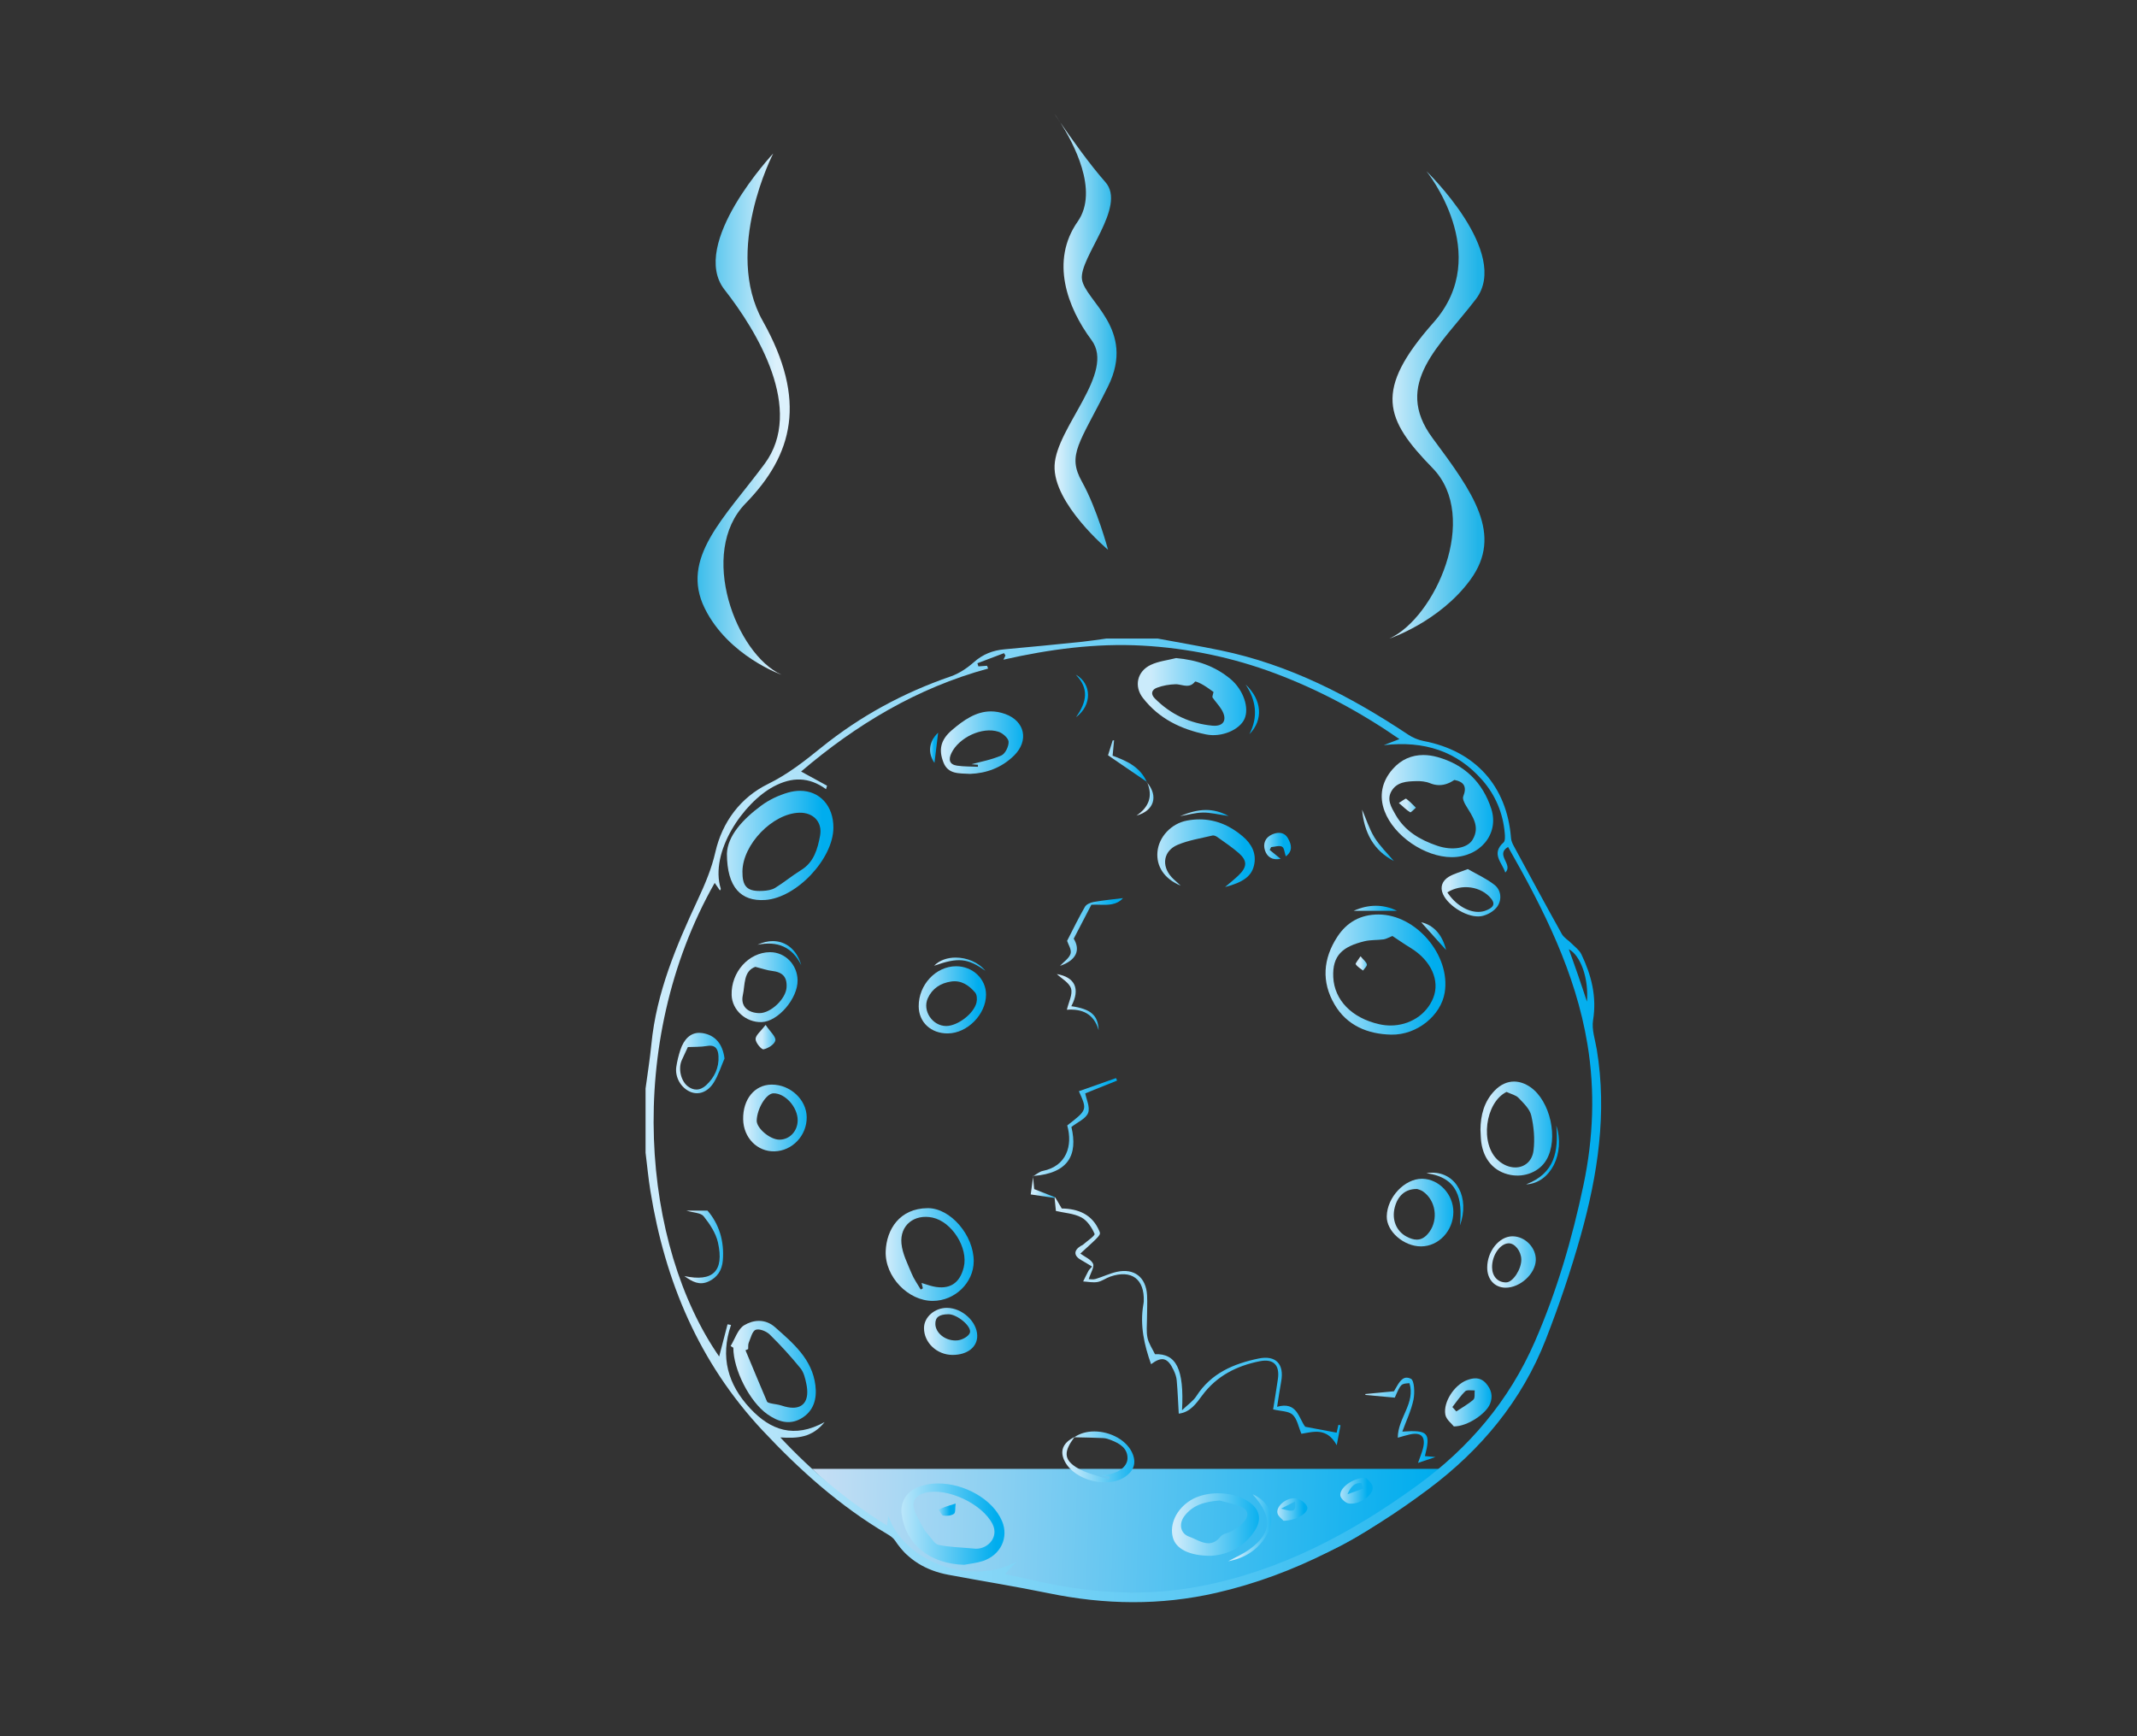 <?xml version="1.0" encoding="utf-8"?>
<!-- Generator: Adobe Illustrator 16.0.3, SVG Export Plug-In . SVG Version: 6.00 Build 0)  -->
<!DOCTYPE svg PUBLIC "-//W3C//DTD SVG 1.1//EN" "http://www.w3.org/Graphics/SVG/1.1/DTD/svg11.dtd">
<svg version="1.1" id="Layer_3" xmlns="http://www.w3.org/2000/svg" xmlns:xlink="http://www.w3.org/1999/xlink" x="0px" y="0px"
	 width="176px" height="143px" viewBox="0 0 176 143" enable-background="new 0 0 176 143" xml:space="preserve">
<rect x="0" y="0" width="176" height="143" fill="#333333" stroke="none"/>
<g>
	<defs>
		<path id="SVGID_1_" d="M3464.834-358.623l-4.9-2.262l-18.695,12.967l13.947,11.609l21.332-15.604l-5.654-3.167
			c0,0,5.203-6.257,5.957-7.236c0.752-0.979,0.752-1.583,0-1.658c-0.006,0-0.012-0.001-0.018-0.001
			C3475.91-363.975,3464.834-358.623,3464.834-358.623"/>
	</defs>
	<clipPath id="SVGID_2_">
		<use xlink:href="#SVGID_1_"  overflow="visible"/>
	</clipPath>
	
		<linearGradient id="SVGID_3_" gradientUnits="userSpaceOnUse" x1="-2421.331" y1="1081.716" x2="-2420.331" y2="1081.716" gradientTransform="matrix(135.088 4.221 4.221 -135.088 325862.5 155994.734)">
		<stop  offset="0" style="stop-color:#CBE0F4"/>
		<stop  offset="1" style="stop-color:#00ADEE"/>
	</linearGradient>
	<polygon clip-path="url(#SVGID_2_)" fill="url(#SVGID_3_)" points="3441.273,-365.11 3478.436,-363.949 3477.535,-335.175 
		3440.375,-336.336 	"/>
</g>
<g>
	<defs>
		<polygon id="SVGID_4_" points="3336.811,-318.466 3339.893,-303.323 3368.168,-304.53 3361.869,-319.778 		"/>
	</defs>
	<clipPath id="SVGID_5_">
		<use xlink:href="#SVGID_4_"  overflow="visible"/>
	</clipPath>
	
		<linearGradient id="SVGID_6_" gradientUnits="userSpaceOnUse" x1="-2421.331" y1="1081.718" x2="-2420.331" y2="1081.718" gradientTransform="matrix(135.088 4.221 4.221 -135.088 325861.125 156036.859)">
		<stop  offset="0" style="stop-color:#CBE0F4"/>
		<stop  offset="1" style="stop-color:#00ADEE"/>
	</linearGradient>
	<polygon clip-path="url(#SVGID_5_)" fill="url(#SVGID_6_)" points="3336.842,-320.758 3368.682,-319.763 3368.137,-302.344 
		3336.297,-303.339 	"/>
</g>
<g>
	<defs>
		<polygon id="SVGID_7_" points="3365.354,-320.61 3370.313,-304.53 3392.793,-312.683 3396.174,-313.91 3387.465,-328.383 		"/>
	</defs>
	<clipPath id="SVGID_8_">
		<use xlink:href="#SVGID_7_"  overflow="visible"/>
	</clipPath>
	
		<linearGradient id="SVGID_9_" gradientUnits="userSpaceOnUse" x1="-2421.332" y1="1081.719" x2="-2420.33" y2="1081.719" gradientTransform="matrix(135.088 4.221 4.221 -135.088 325861.312 156031.109)">
		<stop  offset="0" style="stop-color:#CBE0F4"/>
		<stop  offset="1" style="stop-color:#00ADEE"/>
	</linearGradient>
	<polygon clip-path="url(#SVGID_8_)" fill="url(#SVGID_9_)" points="3365.383,-329.345 3396.918,-328.359 3396.145,-303.567 
		3364.609,-304.553 	"/>
</g>
<g>
	<defs>
		<path id="SVGID_10_" d="M3406.092-341.783c-4.422,1.206-2.814,4.557,1.34,3.083c3.451-1.226,3.295-3.376,0.607-3.376
			C3407.49-342.076,3406.84-341.987,3406.092-341.783"/>
	</defs>
	<clipPath id="SVGID_11_">
		<use xlink:href="#SVGID_10_"  overflow="visible"/>
	</clipPath>
	
		<linearGradient id="SVGID_12_" gradientUnits="userSpaceOnUse" x1="-2421.331" y1="1081.714" x2="-2420.331" y2="1081.714" gradientTransform="matrix(135.088 4.221 4.221 -135.088 325862.125 156006.484)">
		<stop  offset="0" style="stop-color:#CBE0F4"/>
		<stop  offset="1" style="stop-color:#00ADEE"/>
	</linearGradient>
	<polygon clip-path="url(#SVGID_11_)" fill="url(#SVGID_12_)" points="3401.68,-342.363 3411.033,-342.071 3410.873,-336.939 
		3401.52,-337.231 	"/>
</g>
<g>
	<defs>
		<path id="SVGID_13_" d="M3416.945-327.042c-5.936,2.962-12.863,3.618-17.018,2.345c-4.154-1.272-7.504-3.953-5.494-7.706
			l-4.959,2.279l9.916,15.544l32.43-10.72l-8.979-9.514C3422.842-334.813,3422.9-330.013,3416.945-327.042"/>
	</defs>
	<clipPath id="SVGID_14_">
		<use xlink:href="#SVGID_13_"  overflow="visible"/>
	</clipPath>
	
		<linearGradient id="SVGID_15_" gradientUnits="userSpaceOnUse" x1="-2421.333" y1="1081.719" x2="-2420.331" y2="1081.719" gradientTransform="matrix(135.088 4.221 4.221 -135.088 325861.625 156021.859)">
		<stop  offset="0" style="stop-color:#CBE0F4"/>
		<stop  offset="1" style="stop-color:#00ADEE"/>
	</linearGradient>
	<polygon clip-path="url(#SVGID_14_)" fill="url(#SVGID_15_)" points="3389.516,-336.136 3432.453,-334.794 3431.779,-313.258 
		3388.844,-314.6 	"/>
</g>
<g>
	<defs>
		<path id="SVGID_16_" d="M3390.203-327.473c0,0,6.859,12.891,7.086,12.893s-4.496,1.897-4.496,1.897l11.525,18.279l-4.928-20.177
			l-9.916-15.544L3390.203-327.473z"/>
	</defs>
	<clipPath id="SVGID_17_">
		<use xlink:href="#SVGID_16_"  overflow="visible"/>
	</clipPath>
	
		<linearGradient id="SVGID_18_" gradientUnits="userSpaceOnUse" x1="-2421.334" y1="1081.718" x2="-2420.329" y2="1081.718" gradientTransform="matrix(135.088 4.221 4.221 -135.088 325861.25 156034.734)">
		<stop  offset="0" style="stop-color:#CBE0F4"/>
		<stop  offset="1" style="stop-color:#00ADEE"/>
	</linearGradient>
	<polygon clip-path="url(#SVGID_17_)" fill="url(#SVGID_18_)" points="3389.488,-330.587 3405.434,-330.089 3404.305,-293.939 
		3388.359,-294.438 	"/>
</g>
<g>
	<defs>
		<path id="SVGID_19_" d="M3436.898-304.528c0.004,0.002,0.01,0,0.014-0.002c0.01-0.003,0.012-0.005,0.012-0.005
			C3436.922-304.535,3436.912-304.532,3436.898-304.528 M3399.391-314.58v0.67c-0.133,0.402,5.227,20.638,5.227,20.638
			s31.289-10.939,32.281-11.256c-0.064-0.002-0.164-0.188-0.287-0.513l1.688,0.511l4.07,1.783l0.451-3.015l-7.434-3.66
			c-1.52-6.141-3.566-15.878-3.566-15.878L3399.391-314.58z"/>
	</defs>
	<clipPath id="SVGID_20_">
		<use xlink:href="#SVGID_19_"  overflow="visible"/>
	</clipPath>
	
		<linearGradient id="SVGID_21_" gradientUnits="userSpaceOnUse" x1="-2421.331" y1="1081.718" x2="-2420.331" y2="1081.718" gradientTransform="matrix(135.088 4.221 4.221 -135.088 325861.125 156037.109)">
		<stop  offset="0" style="stop-color:#CBE0F4"/>
		<stop  offset="1" style="stop-color:#00ADEE"/>
	</linearGradient>
	<polygon clip-path="url(#SVGID_20_)" fill="url(#SVGID_21_)" points="3399.301,-326.66 3443.82,-325.269 3442.777,-291.913 
		3398.258,-293.304 	"/>
</g>
<g>
	<defs>
		<polygon id="SVGID_22_" points="3420.357,-340.204 3432.41,-327.473 3432.688,-327.567 3453.979,-334.813 3439.73,-346.694 		"/>
	</defs>
	<clipPath id="SVGID_23_">
		<use xlink:href="#SVGID_22_"  overflow="visible"/>
	</clipPath>
	
		<linearGradient id="SVGID_24_" gradientUnits="userSpaceOnUse" x1="-2421.331" y1="1081.718" x2="-2420.331" y2="1081.718" gradientTransform="matrix(135.088 4.221 4.221 -135.088 325862.062 156008.734)">
		<stop  offset="0" style="stop-color:#CBE0F4"/>
		<stop  offset="1" style="stop-color:#00ADEE"/>
	</linearGradient>
	<polygon clip-path="url(#SVGID_23_)" fill="url(#SVGID_24_)" points="3420.391,-347.744 3454.578,-346.676 3453.945,-326.423 
		3419.756,-327.491 	"/>
</g>
<g>
	<defs>
		<path id="SVGID_25_" d="M3415.23-338.91c1.879,1.407,4.096,2.629,1.584,2.548c-2.514-0.08-3.545,1.729-2.375,3.236
			c1.168,1.508,0.162,3.387-1.143,4.106c-1.309,0.718,3.213,0.281,6.029-2.68c3.443-3.617,1.031-6.583,1.031-6.583
			s-3.387-1.744-5.705-2.387c-0.605-0.168-1.006-0.243-1.24-0.243C3412.557-340.912,3413.871-339.929,3415.23-338.91"/>
	</defs>
	<clipPath id="SVGID_26_">
		<use xlink:href="#SVGID_25_"  overflow="visible"/>
	</clipPath>
	
		<linearGradient id="SVGID_27_" gradientUnits="userSpaceOnUse" x1="-2421.331" y1="1081.718" x2="-2420.331" y2="1081.718" gradientTransform="matrix(135.088 4.221 4.221 -135.088 325861.938 156011.734)">
		<stop  offset="0" style="stop-color:#CBE0F4"/>
		<stop  offset="1" style="stop-color:#00ADEE"/>
	</linearGradient>
	<polygon clip-path="url(#SVGID_26_)" fill="url(#SVGID_27_)" points="3412,-341.248 3423.162,-340.899 3422.758,-327.965 
		3411.596,-328.314 	"/>
</g>
<g>
	<defs>
		<path id="SVGID_28_" d="M66.882,120.981c0,0,3.988,3.864,6.315,5.118c1.1,0.592,0.312,1.904,3.493,2.979
			c3.555,1.202,10.918,2.14,13.531,2.14h8.406c0,0,6.57-1.389,11.301-3.659c4.73-2.271,9.113-6.577,9.113-6.577H66.882z"/>
	</defs>
	<clipPath id="SVGID_29_">
		<use xlink:href="#SVGID_28_"  overflow="visible"/>
	</clipPath>
	
		<linearGradient id="SVGID_30_" gradientUnits="userSpaceOnUse" x1="-2409.119" y1="1089.223" x2="-2408.119" y2="1089.223" gradientTransform="matrix(52.108 1.628 1.628 -52.108 123827.375 60805.391)">
		<stop  offset="0" style="stop-color:#CBE0F4"/>
		<stop  offset="1" style="stop-color:#00ADEE"/>
	</linearGradient>
	<polygon clip-path="url(#SVGID_29_)" fill="url(#SVGID_30_)" points="66.933,119.353 119.36,120.991 118.99,132.847 
		66.562,131.208 	"/>
</g>
<g>
	<defs>
		<path id="SVGID_31_" d="M129.98,80.358c-0.244-0.713-0.504-1.421-0.773-2.178c0.975,0.525,1.648,2.407,1.492,4.319
			C130.461,81.786,130.229,81.069,129.98,80.358 M94.1,53.176c3.729,0.207,7.411,0.968,10.932,2.291
			c3.598,1.354,6.961,3.154,10.224,5.406c-0.453,0.175-0.765,0.297-1.292,0.501c3.348-0.384,6.023,0.495,8.111,2.872
			c1.088,1.24,1.711,2.722,1.854,4.38c0.021,0.255,0.047,0.629-0.1,0.76c-1.053,0.94-0.11,1.667,0.144,2.482
			c0.692-0.665-0.864-1.461,0.228-2.112c2.928,5.136,5.565,10.354,6.537,16.245c0.64,3.871,0.482,7.735-0.317,11.559
			c-0.933,4.45-2.206,8.81-4.034,12.985c-2.111,4.825-5.4,8.701-9.652,11.791c-5.447,3.957-11.283,7.06-17.968,8.327
			c-4.305,0.817-8.591,0.586-12.856-0.33c-1.027-0.221-2.052-0.45-3.141-0.688c0.308-0.327,0.578-0.614,0.989-1.05
			c-3.693,2.095-9.31,0.07-10.592-3.737c-0.043,0.312-0.072,0.526-0.107,0.79c-3.256-1.997-6.111-4.397-8.794-7.257
			c1.407,0.091,2.62,0.02,3.65-1.267c-2.515,1.388-4.461,0.666-6.127-1.114c-1.841-1.965-2.496-4.25-1.583-6.883
			c-0.096-0.018-0.191-0.036-0.287-0.053c-0.237,0.908-0.474,1.818-0.69,2.653c-6.318-9.104-7.889-25.738-0.368-39.01
			c0.151,0.224,0.285,0.418,0.43,0.627c0.031-0.058,0.08-0.106,0.072-0.138c-0.942-3.013,1.838-7.091,4.366-8.432
			c1.489-0.79,2.884-0.805,4.301,0.224c0.027-0.095,0.054-0.19,0.082-0.286c-0.69-0.378-1.382-0.754-2.134-1.166
			c4.512-3.851,9.543-6.89,15.403-8.482c-0.03-0.076-0.061-0.153-0.092-0.229c-0.237,0.017-0.474,0.034-0.711,0.05
			c-0.027-0.086-0.053-0.172-0.08-0.258c0.729-0.275,1.459-0.554,2.189-0.831c0.039,0.064,0.078,0.129,0.119,0.193
			c-0.055,0.113-0.11,0.224-0.168,0.344C86.43,53.471,90.259,52.963,94.1,53.176 M91.105,52.595
			c-0.664,0.089-1.326,0.195-1.992,0.264c-2.123,0.216-4.246,0.432-6.372,0.619c-0.969,0.085-1.789,0.4-2.535,1.062
			c-0.552,0.487-1.213,0.932-1.903,1.17c-3.895,1.341-7.459,3.271-10.66,5.858c-1.384,1.119-2.748,2.197-4.388,3.001
			c-2.277,1.116-3.776,3.146-4.338,5.609c-0.32,1.401-0.856,2.651-1.448,3.922c-1.774,3.804-3.408,7.656-3.822,11.902
			c-0.119,1.219-0.318,2.432-0.479,3.647v5.294c0.13,1.044,0.228,2.093,0.395,3.131c1.201,7.456,4.008,14.15,9.236,19.737
			c3.07,3.279,6.379,6.24,10.26,8.53c0.243,0.145,0.506,0.318,0.658,0.548c1.05,1.594,2.554,2.47,4.391,2.814
			c2.759,0.517,5.532,0.96,8.281,1.525c4.606,0.946,9.187,1.019,13.79-0.038c6.501-1.492,12.203-4.597,17.484-8.554
			c4.318-3.235,7.679-7.267,9.65-12.321c1.092-2.804,2.065-5.667,2.877-8.564c1.402-5.003,2.178-10.091,1.32-15.305
			c-0.133-0.805-0.432-1.65-0.307-2.42c0.316-1.956-0.143-3.722-0.967-5.436c-0.168-0.347-0.528-0.604-0.812-0.892
			c-0.263-0.264-0.623-0.465-0.796-0.775c-1.34-2.402-2.648-4.825-3.957-7.246c-0.107-0.198-0.209-0.425-0.225-0.645
			c-0.334-4.297-2.949-7.192-7.207-8.002c-0.444-0.085-0.898-0.281-1.276-0.532c-4.769-3.174-9.796-5.769-15.461-6.937
			c-1.716-0.354-3.444-0.647-5.165-0.969H91.105z"/>
	</defs>
	<clipPath id="SVGID_32_">
		<use xlink:href="#SVGID_31_"  overflow="visible"/>
	</clipPath>
	
		<linearGradient id="SVGID_33_" gradientUnits="userSpaceOnUse" x1="-2415.584" y1="1084.685" x2="-2414.585" y2="1084.685" gradientTransform="matrix(78.702 0 0 -78.702 190164.547 85459.266)">
		<stop  offset="0" style="stop-color:#CBEBFB"/>
		<stop  offset="1" style="stop-color:#00ADEE"/>
	</linearGradient>
	<rect x="51.336" y="52.595" clip-path="url(#SVGID_32_)" fill="url(#SVGID_33_)" width="81.033" height="79.653"/>
</g>
<g>
	<defs>
		<path id="SVGID_34_" d="M61.146,71.78c0.017-2.229,2.485-4.78,4.683-4.842c1.131-0.033,1.929,0.75,1.709,1.91
			c-0.202,1.067-0.497,2.167-1.563,2.818c-0.732,0.45-1.399,1.011-2.132,1.461c-0.283,0.173-0.666,0.23-1.009,0.249
			c-0.098,0.005-0.189,0.008-0.278,0.008C61.49,73.385,61.136,72.948,61.146,71.78 M64.895,65.281
			c-0.769,0.222-1.544,0.589-2.188,1.063c-1.542,1.138-2.795,2.511-2.839,3.974c0.008,2.775,1.162,3.94,3.153,3.807
			c2.573-0.172,5.596-3.372,5.616-5.94c0.014-1.828-1.138-3.053-2.743-3.053C65.578,65.132,65.242,65.181,64.895,65.281"/>
	</defs>
	<clipPath id="SVGID_35_">
		<use xlink:href="#SVGID_34_"  overflow="visible"/>
	</clipPath>
	
		<linearGradient id="SVGID_36_" gradientUnits="userSpaceOnUse" x1="-2308.605" y1="1145.968" x2="-2307.605" y2="1145.968" gradientTransform="matrix(8.77 0 0 -8.77 20305.453 10119.4)">
		<stop  offset="0" style="stop-color:#CBEBFB"/>
		<stop  offset="1" style="stop-color:#00ADEE"/>
	</linearGradient>
	<rect x="59.869" y="65.132" clip-path="url(#SVGID_35_)" fill="url(#SVGID_36_)" width="8.783" height="9.127"/>
</g>
<g>
	<defs>
		<path id="SVGID_37_" d="M113.617,84.363c-2.301-0.508-3.723-2.01-3.812-3.884c-0.083-1.792,0.772-2.517,2.573-2.956
			c0.506-0.122,1.049-0.083,1.57-0.153c0.205-0.026,0.397-0.148,0.73-0.279c0.434,0.285,0.965,0.658,1.516,0.994
			c1.67,1.023,2.42,2.685,1.842,4.115c-0.563,1.395-1.965,2.263-3.512,2.263C114.227,84.463,113.923,84.431,113.617,84.363
			 M110.138,77.16c-1.177,1.805-1.315,3.71-0.229,5.566c1.016,1.739,2.725,2.448,4.672,2.489c2.119,0.044,4.101-1.575,4.404-3.476
			c0.492-3.057-2.361-6.415-5.451-6.42C112.07,75.319,110.934,75.938,110.138,77.16"/>
	</defs>
	<clipPath id="SVGID_38_">
		<use xlink:href="#SVGID_37_"  overflow="visible"/>
	</clipPath>
	
		<linearGradient id="SVGID_39_" gradientUnits="userSpaceOnUse" x1="-2322.044" y1="1138.272" x2="-2321.044" y2="1138.272" gradientTransform="matrix(9.872 0 0 -9.872 23031.449 11316.849)">
		<stop  offset="0" style="stop-color:#CBEBFB"/>
		<stop  offset="1" style="stop-color:#00ADEE"/>
	</linearGradient>
	<rect x="108.822" y="75.319" clip-path="url(#SVGID_38_)" fill="url(#SVGID_39_)" width="10.654" height="9.94"/>
</g>
<g>
	<defs>
		<path id="SVGID_40_" d="M119.787,64.239c0.781,0.151,1.045,0.555,0.724,1.355c-0.077,0.195,0.087,0.534,0.222,0.757
			c0.532,0.877,1.196,1.731,0.545,2.813c-0.426,0.706-1.666,0.919-2.914,0.493c-1.41-0.481-2.662-1.203-3.434-2.562
			c-0.352-0.619-0.746-1.25-0.316-1.959c0.455-0.747,1.262-0.78,2.024-0.8c0.376-0.009,0.783,0.026,1.124,0.167
			c0.27,0.111,0.523,0.161,0.771,0.161C118.972,64.665,119.383,64.504,119.787,64.239 M114.686,63.36
			c-0.875,1.007-1.129,2.19-0.654,3.45c0.773,2.051,3.318,3.774,5.508,3.789c2.33,0.014,3.951-1.886,3.283-3.973
			c-0.701-2.185-2.221-3.661-4.435-4.273c-0.394-0.11-0.784-0.167-1.165-0.167C116.277,62.187,115.395,62.543,114.686,63.36"/>
	</defs>
	<clipPath id="SVGID_41_">
		<use xlink:href="#SVGID_40_"  overflow="visible"/>
	</clipPath>
	
		<linearGradient id="SVGID_42_" gradientUnits="userSpaceOnUse" x1="-2313.963" y1="1142.904" x2="-2312.963" y2="1142.904" gradientTransform="matrix(9.178 0 0 -9.178 21351.615 10556.1)">
		<stop  offset="0" style="stop-color:#CBEBFB"/>
		<stop  offset="1" style="stop-color:#00ADEE"/>
	</linearGradient>
	<rect x="113.557" y="62.187" clip-path="url(#SVGID_41_)" fill="url(#SVGID_42_)" width="9.934" height="8.427"/>
</g>
<g>
	<defs>
		<path id="SVGID_43_" d="M98.42,56.142c0.043-0.055,0.469,0.149,0.689,0.281c0.336,0.2,0.646,0.44,0.836,0.571
			c-0.045,0.234-0.125,0.388-0.078,0.458c0.227,0.337,0.519,0.632,0.73,0.977c0.512,0.834,0.206,1.432-0.76,1.338
			c-1.826-0.178-3.42-0.924-4.727-2.241c-0.397-0.401-0.217-0.737,0.182-0.885c0.477-0.176,1.005-0.27,1.514-0.284
			c0.161-0.004,0.325,0.029,0.488,0.063c0.154,0.032,0.307,0.064,0.457,0.064C97.984,56.484,98.21,56.408,98.42,56.142
			 M94.775,54.761c-1.143,0.542-1.383,1.776-0.652,2.719c1.328,1.718,3.152,2.591,5.214,3.011c1.28,0.261,2.745-0.383,3.153-1.267
			c0.42-0.906-0.08-2.403-1.137-3.289c-1.285-1.077-2.785-1.582-4.49-1.733C96.162,54.381,95.414,54.458,94.775,54.761"/>
	</defs>
	<clipPath id="SVGID_44_">
		<use xlink:href="#SVGID_43_"  overflow="visible"/>
	</clipPath>
	
		<linearGradient id="SVGID_45_" gradientUnits="userSpaceOnUse" x1="-2310.786" y1="1144.713" x2="-2309.786" y2="1144.713" gradientTransform="matrix(8.931 0 0 -8.931 20732.291 10281.391)">
		<stop  offset="0" style="stop-color:#CBEBFB"/>
		<stop  offset="1" style="stop-color:#00ADEE"/>
	</linearGradient>
	<rect x="93.392" y="54.201" clip-path="url(#SVGID_44_)" fill="url(#SVGID_45_)" width="9.519" height="6.55"/>
</g>
<g>
	<defs>
		<path id="SVGID_46_" d="M80.379,127.559c-1.31-0.119-2.213-0.133-3.077-0.315c-0.325-0.069-0.574-0.53-0.839-0.827
			c-0.166-0.184-0.329-0.382-0.443-0.601c-0.275-0.528-0.622-1.049-0.755-1.615c-0.165-0.688,0.318-1.104,0.944-1.256
			c1.821-0.444,4.698,0.918,5.538,2.59c0.522,1.041-0.346,2.024-1.358,2.024C80.386,127.559,80.382,127.559,80.379,127.559
			 M75.406,122.577c-0.838,0.403-1.279,1.239-1.145,2.166c0.358,2.489,2.329,4.054,5.142,4.139c0.516-0.101,1.048-0.148,1.542-0.312
			c1.475-0.488,2.154-1.942,1.58-3.291c-0.782-1.834-3.139-3.096-5.255-3.096C76.606,122.184,75.966,122.308,75.406,122.577"/>
	</defs>
	<clipPath id="SVGID_47_">
		<use xlink:href="#SVGID_46_"  overflow="visible"/>
	</clipPath>
	
		<linearGradient id="SVGID_48_" gradientUnits="userSpaceOnUse" x1="-2304.65" y1="1148.24" x2="-2303.65" y2="1148.24" gradientTransform="matrix(8.491 0 0 -8.491 19642.418 9874.942)">
		<stop  offset="0" style="stop-color:#CBEBFB"/>
		<stop  offset="1" style="stop-color:#00ADEE"/>
	</linearGradient>
	<rect x="74.126" y="122.184" clip-path="url(#SVGID_47_)" fill="url(#SVGID_48_)" width="8.972" height="6.698"/>
</g>
<g>
	<defs>
		<path id="SVGID_49_" d="M75.075,104.88c-0.327-0.801-0.751-1.614-0.832-2.451c-0.147-1.524,1.067-2.461,2.56-2.144
			c1.6,0.341,2.958,2.501,2.571,4.089c-0.327,1.338-1.183,1.876-2.528,1.577c-0.302-0.067-0.594-0.176-0.947-0.283
			c0.048,0.198,0.078,0.321,0.107,0.442c-0.058,0.033-0.117,0.066-0.176,0.1C75.574,105.768,75.267,105.349,75.075,104.88
			 M76.407,99.507c-2.328,0.017-3.392,1.764-3.462,3.538c-0.082,2.113,1.857,4.108,3.885,4.101c1.819-0.006,3.357-1.498,3.365-3.262
			c0.008-2.143-1.914-4.378-3.771-4.377C76.419,99.507,76.413,99.507,76.407,99.507"/>
	</defs>
	<clipPath id="SVGID_50_">
		<use xlink:href="#SVGID_49_"  overflow="visible"/>
	</clipPath>
	
		<linearGradient id="SVGID_51_" gradientUnits="userSpaceOnUse" x1="-2283.392" y1="1160.42" x2="-2282.392" y2="1160.42" gradientTransform="matrix(7.251 0 0 -7.251 16630.014 8517.629)">
		<stop  offset="0" style="stop-color:#CBEBFB"/>
		<stop  offset="1" style="stop-color:#00ADEE"/>
	</linearGradient>
	<rect x="72.863" y="99.506" clip-path="url(#SVGID_50_)" fill="url(#SVGID_51_)" width="7.34" height="7.647"/>
</g>
<g>
	<defs>
		<path id="SVGID_52_" d="M64.382,115.77c-0.289-0.099-0.607-0.117-0.907-0.188c-0.11-0.025-0.271-0.066-0.305-0.146
			c-0.6-1.404-1.184-2.814-1.772-4.224c0.074-0.033,0.148-0.065,0.221-0.097c0.013-0.177-0.017-0.371,0.047-0.525
			c0.162-0.384,0.288-0.96,0.574-1.064c0.305-0.113,0.88,0.121,1.154,0.389c0.896,0.878,1.746,1.813,2.539,2.788
			c0.277,0.341,0.39,0.85,0.482,1.303c0.253,1.248-0.179,1.939-1.111,1.939C65.037,115.944,64.728,115.886,64.382,115.77
			 M61.295,109.148c-0.529,0.315-0.76,1.126-1.124,1.716l0.225,0.138c-0.005,1.788,1.34,4.446,2.796,5.473
			c0.859,0.604,1.803,0.929,2.788,0.357c1.035-0.6,1.315-1.616,1.176-2.73c-0.27-2.162-1.822-3.459-3.32-4.787
			c-0.417-0.37-0.876-0.524-1.326-0.524C62.084,108.79,61.664,108.928,61.295,109.148"/>
	</defs>
	<clipPath id="SVGID_53_">
		<use xlink:href="#SVGID_52_"  overflow="visible"/>
	</clipPath>
	
		<linearGradient id="SVGID_54_" gradientUnits="userSpaceOnUse" x1="-2278.54" y1="1163.18" x2="-2277.541" y2="1163.18" gradientTransform="matrix(7.017 0 0 -7.017 16049.355 8275.469)">
		<stop  offset="0" style="stop-color:#CBEBFB"/>
		<stop  offset="1" style="stop-color:#00ADEE"/>
	</linearGradient>
	<rect x="60.171" y="108.79" clip-path="url(#SVGID_53_)" fill="url(#SVGID_54_)" width="7.124" height="8.613"/>
</g>
<g>
	<defs>
		<path id="SVGID_55_" d="M123.412,95.595c-1.567-1.348-1.1-4.789,0.664-5.661c0.384,0.182,0.77,0.261,0.992,0.494
			c0.412,0.433,0.922,0.912,1.045,1.452c0.215,0.926,0.303,1.929,0.188,2.867c-0.111,0.908-0.753,1.407-1.505,1.407
			C124.344,96.154,123.854,95.975,123.412,95.595 M123.111,89.812c-0.899,0.919-1.17,2.066-1.183,3.229
			c0.024,0.399,0.024,0.726,0.067,1.045c0.201,1.452,1.076,2.424,2.398,2.682c1.196,0.231,2.406-0.273,2.969-1.24
			c1.01-1.729,0.326-4.842-1.313-5.984c-0.445-0.31-0.904-0.464-1.352-0.464C124.135,89.078,123.589,89.323,123.111,89.812"/>
	</defs>
	<clipPath id="SVGID_56_">
		<use xlink:href="#SVGID_55_"  overflow="visible"/>
	</clipPath>
	
		<linearGradient id="SVGID_57_" gradientUnits="userSpaceOnUse" x1="-2250.301" y1="1179.361" x2="-2249.301" y2="1179.361" gradientTransform="matrix(5.908 0 0 -5.908 13417.535 7061.141)">
		<stop  offset="0" style="stop-color:#CBEBFB"/>
		<stop  offset="1" style="stop-color:#00ADEE"/>
	</linearGradient>
	<rect x="121.845" y="89.078" clip-path="url(#SVGID_56_)" fill="url(#SVGID_57_)" width="6.528" height="7.92"/>
</g>
<g>
	<defs>
		<path id="SVGID_58_" d="M78.817,63.061c-0.626-0.093-0.719-0.494-0.46-1.032c0.614-1.28,2.523-2.195,3.874-1.761
			c0.348,0.111,0.821,0.526,0.836,0.823c0.02,0.381-0.274,0.99-0.596,1.131c-0.827,0.364-1.744,0.525-2.46,0.723
			c0.022,0.001,0.276,0.022,0.53,0.044c0,0.055-0.001,0.11-0.001,0.165C79.965,63.126,79.383,63.145,78.817,63.061 M78.403,60.13
			c-0.938,0.803-1.119,1.617-0.698,2.674c0.389,0.979,1.273,0.882,2.19,0.935c1.33-0.046,2.601-0.501,3.626-1.514
			c1.236-1.225,0.89-2.837-0.734-3.419c-0.412-0.147-0.802-0.214-1.173-0.214C80.389,58.593,79.365,59.306,78.403,60.13"/>
	</defs>
	<clipPath id="SVGID_59_">
		<use xlink:href="#SVGID_58_"  overflow="visible"/>
	</clipPath>
	
		<linearGradient id="SVGID_60_" gradientUnits="userSpaceOnUse" x1="-2273.14" y1="1166.289" x2="-2272.14" y2="1166.289" gradientTransform="matrix(6.774 0 0 -6.774 15476.057 7961.788)">
		<stop  offset="0" style="stop-color:#CBEBFB"/>
		<stop  offset="1" style="stop-color:#00ADEE"/>
	</linearGradient>
	<rect x="77.284" y="58.592" clip-path="url(#SVGID_59_)" fill="url(#SVGID_60_)" width="7.473" height="5.19"/>
</g>
<g>
	<defs>
		<path id="SVGID_61_" d="M86.854,98.666c0.036,0.355,0.073,0.712,0.109,1.072c0.707,0.164,1.479,0.203,2.098,0.533
			c0.482,0.256,0.863,0.833,1.086,1.354c0.059,0.141-0.625,0.599-0.972,0.907c-0.042,0.038-0.106,0.051-0.155,0.081
			c-0.611,0.376-0.597,0.824,0.03,1.172c0.288,0.159,0.565,0.339,0.888,0.532c-0.154,0.187-0.246,0.265-0.299,0.364
			c-0.152,0.282-0.289,0.574-0.432,0.862c0.396,0.023,0.803,0.114,1.184,0.047c0.363-0.064,0.688-0.32,1.045-0.444
			c1.754-0.605,2.838,0.201,2.762,2.047c-0.004,0.087-0.021,0.175-0.035,0.262c-0.293,1.7,0.072,3.315,0.637,4.903
			c0.896-0.666,1.372-0.544,1.861,0.498c0.123,0.263,0.229,0.551,0.252,0.836c0.08,0.906,0.115,1.815,0.168,2.74
			c0.938-0.108,1.434-0.829,1.936-1.507c1.188-1.601,2.831-2.431,4.727-2.809c1.141-0.229,1.668,0.315,1.502,1.465
			c-0.131,0.916-0.287,1.83-0.393,2.5c0.637,0.155,1.274,0.131,1.604,0.438c0.377,0.349,0.479,0.993,0.725,1.571
			c0.975-0.156,2.092-0.552,2.91,0.943c0.139-0.732,0.225-1.188,0.311-1.643l-0.174-0.037c-0.059,0.266-0.117,0.529-0.145,0.645
			c-0.885-0.167-1.711-0.322-2.588-0.486c-0.547-0.707-0.658-2.113-2.314-1.645c0.121-0.764,0.215-1.429,0.336-2.088
			c0.26-1.428-0.439-2.183-1.865-1.886c-2.057,0.425-3.916,1.212-5.121,3.095c-0.258,0.403-0.692,0.691-1.18,1.162
			c0.18-3.399-0.486-4.68-2.229-4.615c-0.215-0.449-0.512-0.873-0.614-1.341c-0.11-0.507-0.044-1.053-0.044-1.581
			c-0.002-0.646,0.043-1.295,0.006-1.939c-0.085-1.484-1.061-2.241-2.501-1.919c-0.593,0.133-1.153,0.41-1.739,0.585
			c-0.205,0.063-0.443,0.011-0.566,0.011c0.164-0.527,0.482-1.002,0.357-1.271c-0.168-0.358-0.678-0.559-1.045-0.832
			c1.661-1.518,1.699-1.534,1.566-1.848c-0.592-1.411-1.784-1.847-3.097-1.865c-0.211-0.36-0.376-0.639-0.54-0.919L86.854,98.666z"
			/>
	</defs>
	<clipPath id="SVGID_62_">
		<use xlink:href="#SVGID_61_"  overflow="visible"/>
	</clipPath>
	
		<linearGradient id="SVGID_63_" gradientUnits="userSpaceOnUse" x1="-2384.164" y1="1102.687" x2="-2383.164" y2="1102.687" gradientTransform="matrix(23.548 0 0 -23.548 56229.484 26075.055)">
		<stop  offset="0" style="stop-color:#CBEBFB"/>
		<stop  offset="1" style="stop-color:#00ADEE"/>
	</linearGradient>
	<rect x="86.854" y="98.618" clip-path="url(#SVGID_62_)" fill="url(#SVGID_63_)" width="23.546" height="20.418"/>
</g>
<g>
	<defs>
		<path id="SVGID_64_" d="M97.934,126.563c-0.723-0.254-0.863-1.054-0.398-1.681c0.717-0.96,1.748-1.201,2.904-1.295
			c0.582,0.16,1.187,0.27,1.742,0.495c0.643,0.262,0.695,0.771,0.26,1.265c-0.264,0.3-0.613,0.535-0.955,0.745
			c-0.297,0.183-0.748,0.202-0.941,0.443c-0.34,0.427-0.684,0.572-1.023,0.572C98.98,127.107,98.443,126.741,97.934,126.563
			 M98.025,123.586c-1.142,0.722-1.724,1.964-1.43,3.049c0.246,0.916,1.327,1.516,3.154,1.505c1.257-0.08,2.72-0.637,3.643-2.148
			c0.545-0.896,0.321-1.708-0.525-2.29c-0.684-0.472-1.619-0.711-2.543-0.711C99.486,122.99,98.656,123.188,98.025,123.586"/>
	</defs>
	<clipPath id="SVGID_65_">
		<use xlink:href="#SVGID_64_"  overflow="visible"/>
	</clipPath>
	
		<linearGradient id="SVGID_66_" gradientUnits="userSpaceOnUse" x1="-2281.727" y1="1161.373" x2="-2280.727" y2="1161.373" gradientTransform="matrix(7.169 0 0 -7.169 16454.469 8451.582)">
		<stop  offset="0" style="stop-color:#CBEBFB"/>
		<stop  offset="1" style="stop-color:#00ADEE"/>
	</linearGradient>
	<rect x="96.302" y="122.99" clip-path="url(#SVGID_65_)" fill="url(#SVGID_66_)" width="7.635" height="5.16"/>
</g>
<g>
	<defs>
		<path id="SVGID_67_" d="M97.756,67.586c-1.303,0.246-2.32,1.349-2.43,2.578c-0.105,1.174,0.545,2.221,1.916,2.78
			c-0.379-0.352-0.588-0.516-0.762-0.71c-0.847-0.945-0.662-2.16,0.514-2.654c0.904-0.379,1.902-0.533,2.865-0.764
			c0.119-0.029,0.293,0.049,0.405,0.13c0.591,0.422,1.198,0.828,1.745,1.303c0.732,0.638,0.715,1.155-0.002,1.847
			c-0.314,0.306-0.663,0.577-1.109,0.962c1.492-0.385,2.174-0.896,2.379-1.773c0.236-1.007-0.213-1.795-0.941-2.413
			c-1.051-0.891-2.23-1.385-3.542-1.385C98.457,67.486,98.111,67.52,97.756,67.586"/>
	</defs>
	<clipPath id="SVGID_68_">
		<use xlink:href="#SVGID_67_"  overflow="visible"/>
	</clipPath>
	
		<linearGradient id="SVGID_69_" gradientUnits="userSpaceOnUse" x1="-2297.46" y1="1152.359" x2="-2296.46" y2="1152.359" gradientTransform="matrix(8.027 0 0 -8.027 18536.139 9319.815)">
		<stop  offset="0" style="stop-color:#CBEBFB"/>
		<stop  offset="1" style="stop-color:#00ADEE"/>
	</linearGradient>
	<rect x="95.221" y="67.486" clip-path="url(#SVGID_68_)" fill="url(#SVGID_69_)" width="8.293" height="5.571"/>
</g>
<g>
	<defs>
		<path id="SVGID_70_" d="M64.177,93.865c-0.773-0.007-1.885-0.957-1.856-1.586c0.045-1.02,0.795-2.224,1.385-2.231
			c0.96-0.011,1.997,1.147,1.99,2.226c-0.005,0.896-0.663,1.592-1.505,1.592C64.186,93.865,64.182,93.865,64.177,93.865
			 M63.528,89.332c-1.384,0.02-2.351,1.208-2.323,2.855c0.025,1.515,1.158,2.675,2.577,2.641c1.476-0.035,2.673-1.302,2.658-2.813
			c-0.016-1.445-1.347-2.684-2.873-2.684C63.554,89.332,63.541,89.332,63.528,89.332"/>
	</defs>
	<clipPath id="SVGID_71_">
		<use xlink:href="#SVGID_70_"  overflow="visible"/>
	</clipPath>
	
		<linearGradient id="SVGID_72_" gradientUnits="userSpaceOnUse" x1="-2227.323" y1="1192.538" x2="-2226.323" y2="1192.538" gradientTransform="matrix(5.235 0 0 -5.235 11721.701 6335.279)">
		<stop  offset="0" style="stop-color:#CBEBFB"/>
		<stop  offset="1" style="stop-color:#00ADEE"/>
	</linearGradient>
	<rect x="61.177" y="89.332" clip-path="url(#SVGID_71_)" fill="url(#SVGID_72_)" width="5.278" height="5.53"/>
</g>
<g>
	<defs>
		<path id="SVGID_73_" d="M62.541,83.445c-0.954-0.015-1.563-0.569-1.363-1.48c0.193-0.861,0.04-1.979,1.03-2.333
			c0.604,0.152,0.978,0.291,1.36,0.333c0.887,0.099,1.268,0.5,1.213,1.363c-0.059,0.943-1.297,2.117-2.224,2.117
			C62.552,83.445,62.546,83.445,62.541,83.445 M63.412,78.424c-1.753,0.015-3.214,1.649-3.156,3.534
			c0.039,1.238,1.174,2.263,2.467,2.226c1.352-0.039,2.989-1.942,2.965-3.45c-0.021-1.285-1.024-2.31-2.261-2.31
			C63.422,78.424,63.417,78.424,63.412,78.424"/>
	</defs>
	<clipPath id="SVGID_74_">
		<use xlink:href="#SVGID_73_"  overflow="visible"/>
	</clipPath>
	
		<linearGradient id="SVGID_75_" gradientUnits="userSpaceOnUse" x1="-2234.682" y1="1188.322" x2="-2233.681" y2="1188.322" gradientTransform="matrix(5.433 0 0 -5.433 12202.265 6538.002)">
		<stop  offset="0" style="stop-color:#CBEBFB"/>
		<stop  offset="1" style="stop-color:#00ADEE"/>
	</linearGradient>
	<rect x="60.198" y="78.424" clip-path="url(#SVGID_74_)" fill="url(#SVGID_75_)" width="5.514" height="5.798"/>
</g>
<g>
	<defs>
		<path id="SVGID_76_" d="M76.416,82.214c0.363-0.796,1.04-1.24,1.908-1.371c0.853-0.129,1.475,0.313,1.983,0.901
			c0.156,0.178,0.178,0.562,0.119,0.819c-0.211,0.921-1.546,1.932-2.487,1.942c-0.006,0-0.011,0-0.017,0
			C76.8,84.505,75.944,83.247,76.416,82.214 M78.744,79.583c-1.668,0.003-3.089,1.521-3.081,3.295
			c0.006,1.319,1.008,2.252,2.407,2.238c1.608-0.016,3.138-1.576,3.138-3.2c-0.001-1.295-1.098-2.333-2.462-2.333
			C78.746,79.583,78.745,79.583,78.744,79.583"/>
	</defs>
	<clipPath id="SVGID_77_">
		<use xlink:href="#SVGID_76_"  overflow="visible"/>
	</clipPath>
	
		<linearGradient id="SVGID_78_" gradientUnits="userSpaceOnUse" x1="-2238.582" y1="1186.09" x2="-2237.581" y2="1186.09" gradientTransform="matrix(5.545 0 0 -5.545 12487.953 6658.889)">
		<stop  offset="0" style="stop-color:#CBEBFB"/>
		<stop  offset="1" style="stop-color:#00ADEE"/>
	</linearGradient>
	<rect x="75.655" y="79.583" clip-path="url(#SVGID_77_)" fill="url(#SVGID_78_)" width="5.553" height="5.547"/>
</g>
<g>
	<defs>
		<path id="SVGID_79_" d="M115.837,101.847c-0.841-0.444-1.229-1.4-0.966-2.408c0.252-0.964,0.875-1.524,1.843-1.511
			c0.071,0.029,0.306,0.08,0.485,0.206c1.062,0.75,1.263,2.297,0.533,3.318c-0.324,0.454-0.668,0.647-1.049,0.647
			C116.421,102.1,116.141,102.008,115.837,101.847 M114.211,100.178c-0.027,1.233,1.391,2.478,2.822,2.478
			c1.453,0,2.656-1.279,2.664-2.83c0.006-1.451-1.178-2.72-2.557-2.74c-0.01,0-0.02,0-0.029,0
			C115.678,97.085,114.242,98.61,114.211,100.178"/>
	</defs>
	<clipPath id="SVGID_80_">
		<use xlink:href="#SVGID_79_"  overflow="visible"/>
	</clipPath>
	
		<linearGradient id="SVGID_81_" gradientUnits="userSpaceOnUse" x1="-2236.583" y1="1187.236" x2="-2235.583" y2="1187.236" gradientTransform="matrix(5.487 0 0 -5.487 12386.672 6614.405)">
		<stop  offset="0" style="stop-color:#CBEBFB"/>
		<stop  offset="1" style="stop-color:#00ADEE"/>
	</linearGradient>
	<rect x="114.184" y="97.085" clip-path="url(#SVGID_80_)" fill="url(#SVGID_81_)" width="5.52" height="5.57"/>
</g>
<g>
	<defs>
		<path id="SVGID_82_" d="M119.617,115.887c0.349-0.439,0.66-0.918,1.062-1.3c0.101-0.096,0.306-0.084,0.509-0.074
			c0.092,0.006,0.186,0.01,0.268,0.005c-0.029,0.26,0.037,0.63-0.108,0.759c-0.424,0.376-0.935,0.654-1.409,0.972L119.617,115.887z
			 M120.779,113.689c-1,0.398-1.924,1.775-1.744,2.818c0.07,0.414,0.537,0.758,0.703,0.977c1.135,0.004,2.641-1.05,2.972-1.837
			c0.271-0.646,0.116-1.205-0.321-1.707c-0.263-0.301-0.561-0.416-0.877-0.416C121.275,113.524,121.027,113.59,120.779,113.689"/>
	</defs>
	<clipPath id="SVGID_83_">
		<use xlink:href="#SVGID_82_"  overflow="visible"/>
	</clipPath>
	
		<linearGradient id="SVGID_84_" gradientUnits="userSpaceOnUse" x1="-2153.471" y1="1234.852" x2="-2152.471" y2="1234.852" gradientTransform="matrix(3.832 0 0 -3.832 8371.053 4847.424)">
		<stop  offset="0" style="stop-color:#CBEBFB"/>
		<stop  offset="1" style="stop-color:#00ADEE"/>
	</linearGradient>
	<rect x="118.855" y="113.524" clip-path="url(#SVGID_83_)" fill="url(#SVGID_84_)" width="4.125" height="3.964"/>
</g>
<g>
	<defs>
		<path id="SVGID_85_" d="M77.035,109.058c-0.016-0.563,0.31-0.807,1.079-0.814c0.709-0.005,1.953,1.01,1.761,1.536
			c-0.109,0.294-0.629,0.576-0.991,0.614c-0.067,0.007-0.133,0.011-0.198,0.011C77.799,110.404,77.054,109.763,77.035,109.058
			 M76.099,109.382c-0.003,1.207,1.07,2.214,2.358,2.214c1.217-0.001,2.044-0.65,2.026-1.594c-0.021-1.152-1.238-2.272-2.481-2.282
			c-0.006,0-0.011,0-0.017,0C76.97,107.72,76.1,108.485,76.099,109.382"/>
	</defs>
	<clipPath id="SVGID_86_">
		<use xlink:href="#SVGID_85_"  overflow="visible"/>
	</clipPath>
	
		<linearGradient id="SVGID_87_" gradientUnits="userSpaceOnUse" x1="-2188.288" y1="1214.904" x2="-2187.288" y2="1214.904" gradientTransform="matrix(4.386 0 0 -4.386 9674.439 5438.514)">
		<stop  offset="0" style="stop-color:#CBEBFB"/>
		<stop  offset="1" style="stop-color:#00ADEE"/>
	</linearGradient>
	<rect x="76.096" y="107.72" clip-path="url(#SVGID_86_)" fill="url(#SVGID_87_)" width="4.406" height="3.877"/>
</g>
<g>
	<defs>
		<path id="SVGID_88_" d="M119.201,73.5c1.172-0.74,2.797-0.499,3.609,0.515c0.434,0.539,0.021,0.787-0.4,0.964
			c-0.207,0.086-0.432,0.128-0.664,0.128C120.863,75.106,119.861,74.503,119.201,73.5 M119.318,72.215
			c-0.524,0.319-0.744,0.832-0.474,1.434c0.452,1.004,2.101,2.002,3.175,1.806c0.481-0.088,1.049-0.416,1.313-0.812
			c0.371-0.556,0.304-1.329-0.247-1.762c-0.681-0.534-1.495-0.896-2.199-1.302C120.21,71.846,119.727,71.967,119.318,72.215"/>
	</defs>
	<clipPath id="SVGID_89_">
		<use xlink:href="#SVGID_88_"  overflow="visible"/>
	</clipPath>
	
		<linearGradient id="SVGID_90_" gradientUnits="userSpaceOnUse" x1="-2210.689" y1="1202.053" x2="-2209.689" y2="1202.053" gradientTransform="matrix(4.836 0 0 -4.836 10810.273 5887.101)">
		<stop  offset="0" style="stop-color:#CBEBFB"/>
		<stop  offset="1" style="stop-color:#00ADEE"/>
	</linearGradient>
	<rect x="118.574" y="71.579" clip-path="url(#SVGID_89_)" fill="url(#SVGID_90_)" width="5.129" height="4.071"/>
</g>
<g>
	<defs>
		<path id="SVGID_91_" d="M122.885,104.392c-0.016-0.993,0.648-1.965,1.359-1.988c0.51-0.017,1.027,0.632,1.048,1.312
			c0.022,0.801-0.677,1.884-1.229,1.905c-0.018,0-0.035,0.001-0.052,0.001C123.354,105.621,122.896,105.124,122.885,104.392
			 M124.537,101.826c-1.075,0.024-2.041,1.226-2.053,2.555c-0.008,0.99,0.604,1.668,1.51,1.677c1.199,0.01,2.459-1.141,2.492-2.271
			c0.031-1.026-0.885-1.961-1.91-1.961C124.563,101.825,124.55,101.825,124.537,101.826"/>
	</defs>
	<clipPath id="SVGID_92_">
		<use xlink:href="#SVGID_91_"  overflow="visible"/>
	</clipPath>
	
		<linearGradient id="SVGID_93_" gradientUnits="userSpaceOnUse" x1="-2165.276" y1="1228.088" x2="-2164.276" y2="1228.088" gradientTransform="matrix(4.003 0 0 -4.003 8791.194 5020.607)">
		<stop  offset="0" style="stop-color:#CBEBFB"/>
		<stop  offset="1" style="stop-color:#00ADEE"/>
	</linearGradient>
	<rect x="122.477" y="101.825" clip-path="url(#SVGID_92_)" fill="url(#SVGID_93_)" width="4.041" height="4.242"/>
</g>
<g>
	<defs>
		<path id="SVGID_94_" d="M88.591,120.822c-1.002-0.657-0.947-1.319-0.11-2.444c0.799,0.021,1.6,0.026,2.399,0.067
			c0.228,0.011,0.457,0.099,0.674,0.185c0.681,0.271,1.31,0.657,1.306,1.472c-0.002,0.707-0.789,1.259-1.722,1.345
			c-0.116,0.011-0.233,0.003-0.362,0.087c0.211,0.031,0.42,0.061,0.631,0.091c-0.027,0.08-0.053,0.161-0.08,0.24
			C90.406,121.529,89.387,121.344,88.591,120.822 M88.484,118.372c0.006-0.007,0.01-0.014,0.016-0.021
			c-0.982,0.484-1.252,1.184-0.792,2.042c0.832,1.551,3.514,2.222,4.96,1.237c0.656-0.448,0.925-1.048,0.641-1.823
			c-0.433-1.168-1.849-1.91-3.182-1.91C89.531,117.897,88.951,118.046,88.484,118.372"/>
	</defs>
	<clipPath id="SVGID_95_">
		<use xlink:href="#SVGID_94_"  overflow="visible"/>
	</clipPath>
	
		<linearGradient id="SVGID_96_" gradientUnits="userSpaceOnUse" x1="-2250.99" y1="1178.938" x2="-2249.99" y2="1178.938" gradientTransform="matrix(5.931 0 0 -5.931 13438.621 7112.806)">
		<stop  offset="0" style="stop-color:#CBEBFB"/>
		<stop  offset="1" style="stop-color:#00ADEE"/>
	</linearGradient>
	<rect x="87.248" y="117.897" clip-path="url(#SVGID_95_)" fill="url(#SVGID_96_)" width="6.345" height="4.718"/>
</g>
<g>
	<defs>
		<path id="SVGID_97_" d="M56.638,89.465c-0.569-0.447-0.797-1.463-0.483-2.155c0.149-0.332,0.306-0.659,0.497-1.071
			c0.46-0.023,1.037,0.003,1.593-0.091c0.709-0.12,0.895,0.291,0.928,0.827c0.058,0.96-0.33,1.776-1.023,2.415
			c-0.243,0.224-0.516,0.348-0.799,0.348C57.117,89.737,56.875,89.651,56.638,89.465 M56.027,86.497
			c-0.144,0.444-0.258,0.903-0.327,1.363c-0.13,0.861,0.384,1.744,1.163,2.07c0.671,0.281,1.425,0.034,1.933-0.786
			c0.374-0.604,0.589-1.307,0.875-1.964c-0.154-1.193-0.759-1.927-1.823-2.093c-0.087-0.013-0.173-0.02-0.256-0.02
			C56.885,85.068,56.334,85.556,56.027,86.497"/>
	</defs>
	<clipPath id="SVGID_98_">
		<use xlink:href="#SVGID_97_"  overflow="visible"/>
	</clipPath>
	
		<linearGradient id="SVGID_99_" gradientUnits="userSpaceOnUse" x1="-2164.465" y1="1228.531" x2="-2163.465" y2="1228.531" gradientTransform="matrix(3.991 0 0 -3.991 8694.544 4990.985)">
		<stop  offset="0" style="stop-color:#CBEBFB"/>
		<stop  offset="1" style="stop-color:#00ADEE"/>
	</linearGradient>
	<rect x="55.57" y="85.068" clip-path="url(#SVGID_98_)" fill="url(#SVGID_99_)" width="4.101" height="5.144"/>
</g>
<g>
	<defs>
		<path id="SVGID_100_" d="M114.824,114.559c-0.029,0.048-0.08,0.084-0.031,0.032c-0.854,0.082-1.605,0.154-2.357,0.227
			c0.008,0.025,0.018,0.05,0.027,0.075c0.777,0.07,1.555,0.143,2.41,0.221c0.502-1.149,0.502-1.149,1.209-1.189
			c0.508,1.643-0.967,2.88-0.961,4.49c0.367-0.101,0.668-0.199,0.974-0.266c0.952-0.213,1.341,0.179,1.103,1.134
			c-0.1,0.396-0.264,0.775-0.412,1.206c0.529-0.178,0.93-0.313,1.437-0.483c-0.366-0.033-0.616-0.055-0.868-0.078
			c0.491-1.922,0.266-2.169-1.861-2.016c0.322-0.886,0.734-1.739,0.92-2.637c0.115-0.563,0.076-1.576-0.219-1.721
			c-0.123-0.061-0.234-0.087-0.336-0.087C115.359,113.467,115.102,114.112,114.824,114.559"/>
	</defs>
	<clipPath id="SVGID_101_">
		<use xlink:href="#SVGID_100_"  overflow="visible"/>
	</clipPath>
	
		<linearGradient id="SVGID_102_" gradientUnits="userSpaceOnUse" x1="-2246.576" y1="1181.512" x2="-2245.576" y2="1181.512" gradientTransform="matrix(5.788 0 0 -5.788 13114.984 6955.232)">
		<stop  offset="0" style="stop-color:#CBEBFB"/>
		<stop  offset="1" style="stop-color:#00ADEE"/>
	</linearGradient>
	<rect x="112.435" y="113.467" clip-path="url(#SVGID_101_)" fill="url(#SVGID_102_)" width="5.787" height="7.021"/>
</g>
<g>
	<defs>
		<path id="SVGID_103_" d="M85.074,96.858l0.018,0.014c0.01-0.006,0.02-0.012,0.031-0.018C85.106,96.855,85.09,96.857,85.074,96.858
			 M88.855,89.877c0.693,1.539,0.693,1.539-0.958,2.818c0.472,1.683-0.074,3.355-2.006,3.744c-0.273,0.055-0.514,0.267-0.769,0.415
			c2.872-0.223,3.665-1.732,3.118-4.033c0.502-0.394,1.188-0.676,1.375-1.155c0.183-0.465-0.148-1.132-0.235-1.612
			C90.339,89.667,91.169,89.333,92,89c-0.029-0.069-0.057-0.137-0.086-0.205C90.896,89.155,89.878,89.516,88.855,89.877"/>
	</defs>
	<clipPath id="SVGID_104_">
		<use xlink:href="#SVGID_103_"  overflow="visible"/>
	</clipPath>
	
		<linearGradient id="SVGID_105_" gradientUnits="userSpaceOnUse" x1="-2276.551" y1="1164.338" x2="-2275.551" y2="1164.338" gradientTransform="matrix(6.926 0 0 -6.926 15851.958 8156.77)">
		<stop  offset="0" style="stop-color:#CBEBFB"/>
		<stop  offset="1" style="stop-color:#00ADEE"/>
	</linearGradient>
	<rect x="85.074" y="88.795" clip-path="url(#SVGID_104_)" fill="url(#SVGID_105_)" width="6.926" height="8.077"/>
</g>
<g>
	<defs>
		<path id="SVGID_106_" d="M112.138,122.156c0.046,0.149,0.091,0.299,0.136,0.446c-0.433,0.156-0.865,0.313-1.297,0.469
			C111.234,122.446,111.592,122.078,112.138,122.156 M110.388,123.185c0.033,0.254,0.44,0.614,0.716,0.65
			c0.883,0.112,2.041-0.713,1.945-1.375c-0.047-0.324-0.438-0.599-0.553-0.744c-0.014,0-0.027,0-0.041,0
			C111.396,121.716,110.304,122.556,110.388,123.185"/>
	</defs>
	<clipPath id="SVGID_107_">
		<use xlink:href="#SVGID_106_"  overflow="visible"/>
	</clipPath>
	
		<linearGradient id="SVGID_108_" gradientUnits="userSpaceOnUse" x1="-2033.824" y1="1303.379" x2="-2032.824" y2="1303.379" gradientTransform="matrix(2.672 0 0 -2.672 5544.3 3605.163)">
		<stop  offset="0" style="stop-color:#CBEBFB"/>
		<stop  offset="1" style="stop-color:#00ADEE"/>
	</linearGradient>
	<rect x="110.304" y="121.716" clip-path="url(#SVGID_107_)" fill="url(#SVGID_108_)" width="2.841" height="2.231"/>
</g>
<g>
	<defs>
		<path id="SVGID_109_" d="M56.525,99.709c0.593,0.178,1.196,0.176,1.428,0.467c0.504,0.637,1.005,1.383,1.177,2.157
			c0.526,2.362-0.406,3.27-2.769,2.767c0.652,0.468,1.245,0.792,1.994,0.448c0.738-0.339,1.106-0.938,1.175-1.718
			c0.143-1.623-0.331-3.049-1.26-4.121H56.525z"/>
	</defs>
	<clipPath id="SVGID_110_">
		<use xlink:href="#SVGID_109_"  overflow="visible"/>
	</clipPath>
	
		<linearGradient id="SVGID_111_" gradientUnits="userSpaceOnUse" x1="-2098.462" y1="1266.335" x2="-2097.462" y2="1266.335" gradientTransform="matrix(3.194 0 0 -3.194 6759.371 4147.787)">
		<stop  offset="0" style="stop-color:#CBEBFB"/>
		<stop  offset="1" style="stop-color:#00ADEE"/>
	</linearGradient>
	<rect x="56.361" y="99.709" clip-path="url(#SVGID_110_)" fill="url(#SVGID_111_)" width="3.312" height="6.183"/>
</g>
<g>
	<defs>
		<path id="SVGID_112_" d="M90.074,74.288c-0.262,0.045-0.602,0.193-0.721,0.4c-0.525,0.912-0.982,1.86-1.468,2.804
			c0.089,0.283,0.378,0.717,0.287,1.048c-0.103,0.376-0.546,0.658-0.87,1.011c1.348-0.461,1.7-1.29,1.129-2.239
			c0.5-0.963,0.965-1.854,1.452-2.792c0.22-0.017,0.45-0.01,0.685-0.002c0.688,0.02,1.399,0.04,1.92-0.546
			C91.723,74.068,90.895,74.146,90.074,74.288"/>
	</defs>
	<clipPath id="SVGID_113_">
		<use xlink:href="#SVGID_112_"  overflow="visible"/>
	</clipPath>
	
		<linearGradient id="SVGID_114_" gradientUnits="userSpaceOnUse" x1="-2225.357" y1="1193.668" x2="-2224.357" y2="1193.668" gradientTransform="matrix(5.185 0 0 -5.185 11624.988 6265.51)">
		<stop  offset="0" style="stop-color:#CBEBFB"/>
		<stop  offset="1" style="stop-color:#00ADEE"/>
	</linearGradient>
	<rect x="87.303" y="73.973" clip-path="url(#SVGID_113_)" fill="url(#SVGID_114_)" width="5.186" height="5.578"/>
</g>
<g>
	<defs>
		<path id="SVGID_115_" d="M105.508,124.254c0.372-0.19,0.745-0.38,1.15-0.588c0.058,0.536,0.018,0.761-0.328,0.761
			C106.15,124.427,105.885,124.366,105.508,124.254 M105.209,124.622c0.059,0.282,0.396,0.503,0.509,0.636
			c1.086-0.026,2.118-0.689,1.937-1.161c-0.117-0.312-0.584-0.638-0.932-0.686c-0.049-0.006-0.097-0.01-0.146-0.01
			C105.859,123.401,105.095,124.083,105.209,124.622"/>
	</defs>
	<clipPath id="SVGID_116_">
		<use xlink:href="#SVGID_115_"  overflow="visible"/>
	</clipPath>
	
		<linearGradient id="SVGID_117_" gradientUnits="userSpaceOnUse" x1="-2003.07" y1="1321.016" x2="-2002.07" y2="1321.016" gradientTransform="matrix(2.479 0 0 -2.479 5070.532 3398.945)">
		<stop  offset="0" style="stop-color:#CBEBFB"/>
		<stop  offset="1" style="stop-color:#00ADEE"/>
	</linearGradient>
	<rect x="105.095" y="123.401" clip-path="url(#SVGID_116_)" fill="url(#SVGID_117_)" width="2.741" height="1.856"/>
</g>
<g>
	<defs>
		<path id="SVGID_118_" d="M104.765,68.73c-0.569,0.246-0.767,0.771-0.581,1.321c0.18,0.534,0.611,0.822,1.289,0.686
			c-0.355-0.29-0.628-0.512-0.9-0.733c0.037-0.079,0.076-0.157,0.113-0.233c0.305-0.024,0.67-0.157,0.901-0.036
			c0.185,0.096,0.206,0.503,0.31,0.799c0.59-0.44,0.475-0.968,0.182-1.482c-0.188-0.33-0.453-0.456-0.742-0.456
			C105.15,68.595,104.955,68.647,104.765,68.73"/>
	</defs>
	<clipPath id="SVGID_119_">
		<use xlink:href="#SVGID_118_"  overflow="visible"/>
	</clipPath>
	
		<linearGradient id="SVGID_120_" gradientUnits="userSpaceOnUse" x1="-1949.451" y1="1351.711" x2="-1948.451" y2="1351.711" gradientTransform="matrix(2.202 0 0 -2.202 4396.206 3045.787)">
		<stop  offset="0" style="stop-color:#CBEBFB"/>
		<stop  offset="1" style="stop-color:#00ADEE"/>
	</linearGradient>
	<rect x="103.998" y="68.595" clip-path="url(#SVGID_119_)" fill="url(#SVGID_120_)" width="2.488" height="2.279"/>
</g>
<g>
	<defs>
		<path id="SVGID_121_" d="M62.229,85.576c-0.007,0.298,0.482,0.883,0.657,0.849c0.378-0.073,0.918-0.424,0.972-0.733
			c0.053-0.307-0.414-0.7-0.802-1.278C62.654,84.944,62.235,85.256,62.229,85.576"/>
	</defs>
	<clipPath id="SVGID_122_">
		<use xlink:href="#SVGID_121_"  overflow="visible"/>
	</clipPath>
	
		<linearGradient id="SVGID_123_" gradientUnits="userSpaceOnUse" x1="-1782.571" y1="1447.33" x2="-1781.571" y2="1447.33" gradientTransform="matrix(1.633 0 0 -1.633 2973.725 2449.379)">
		<stop  offset="0" style="stop-color:#CBEBFB"/>
		<stop  offset="1" style="stop-color:#00ADEE"/>
	</linearGradient>
	<rect x="62.222" y="84.413" clip-path="url(#SVGID_122_)" fill="url(#SVGID_123_)" width="1.689" height="2.046"/>
</g>
<g>
	<defs>
		<path id="SVGID_124_" d="M102.91,127.606c-0.541,0.392-1.168,0.661-1.758,0.984c1.42-0.264,2.524-0.983,3.229-2.257
			c0.712-1.282,0.194-2.651-1.212-3.256C104.832,124.928,104.77,126.259,102.91,127.606"/>
	</defs>
	<clipPath id="SVGID_125_">
		<use xlink:href="#SVGID_124_"  overflow="visible"/>
	</clipPath>
	
		<linearGradient id="SVGID_126_" gradientUnits="userSpaceOnUse" x1="-2131.279" y1="1247.564" x2="-2130.279" y2="1247.564" gradientTransform="matrix(3.546 0 0 -3.546 7659.377 4550.115)">
		<stop  offset="0" style="stop-color:#CBEBFB"/>
		<stop  offset="1" style="stop-color:#00ADEE"/>
	</linearGradient>
	<rect x="101.152" y="123.078" clip-path="url(#SVGID_125_)" fill="url(#SVGID_126_)" width="3.941" height="5.513"/>
</g>
<g>
	<defs>
		<path id="SVGID_127_" d="M88.21,81.418c0.147,0.484-0.2,1.119-0.344,1.747c1.223-0.091,2.23,0.305,2.615,1.689
			c-0.037-1.236-0.64-1.753-2.248-1.981c0.766-1.444,0.293-2.391-1.194-2.646C87.424,80.593,88.063,80.933,88.21,81.418"/>
	</defs>
	<clipPath id="SVGID_128_">
		<use xlink:href="#SVGID_127_"  overflow="visible"/>
	</clipPath>
	
		<linearGradient id="SVGID_129_" gradientUnits="userSpaceOnUse" x1="-2122.11" y1="1252.817" x2="-2121.11" y2="1252.817" gradientTransform="matrix(3.44 0 0 -3.44 7387.918 4392.716)">
		<stop  offset="0" style="stop-color:#CBEBFB"/>
		<stop  offset="1" style="stop-color:#00ADEE"/>
	</linearGradient>
	<rect x="87.039" y="80.227" clip-path="url(#SVGID_128_)" fill="url(#SVGID_129_)" width="3.442" height="4.628"/>
</g>
<g>
	<defs>
		<path id="SVGID_130_" d="M117.48,96.627c2.635,0.36,2.971,2.152,2.758,4.309c0.836-2.3-0.297-4.35-2.267-4.35
			C117.814,96.586,117.65,96.6,117.48,96.627"/>
	</defs>
	<clipPath id="SVGID_131_">
		<use xlink:href="#SVGID_130_"  overflow="visible"/>
	</clipPath>
	
		<linearGradient id="SVGID_132_" gradientUnits="userSpaceOnUse" x1="-2081.126" y1="1276.297" x2="-2080.126" y2="1276.297" gradientTransform="matrix(3.035 0 0 -3.035 6433.835 3972.407)">
		<stop  offset="0" style="stop-color:#CBEBFB"/>
		<stop  offset="1" style="stop-color:#00ADEE"/>
	</linearGradient>
	<rect x="117.48" y="96.586" clip-path="url(#SVGID_131_)" fill="url(#SVGID_132_)" width="3.594" height="4.35"/>
</g>
<g>
	<defs>
		<path id="SVGID_133_" d="M125.691,97.548c2.024-0.096,3.229-2.559,2.484-4.84C128.354,94.783,128.076,96.637,125.691,97.548"/>
	</defs>
	<clipPath id="SVGID_134_">
		<use xlink:href="#SVGID_133_"  overflow="visible"/>
	</clipPath>
	
		<linearGradient id="SVGID_135_" gradientUnits="userSpaceOnUse" x1="-2039.059" y1="1300.398" x2="-2038.059" y2="1300.398" gradientTransform="matrix(2.708 0 0 -2.708 5646.732 3616.138)">
		<stop  offset="0" style="stop-color:#CBEBFB"/>
		<stop  offset="1" style="stop-color:#00ADEE"/>
	</linearGradient>
	<rect x="125.691" y="92.708" clip-path="url(#SVGID_134_)" fill="url(#SVGID_135_)" width="3.229" height="4.84"/>
</g>
<g>
	<defs>
		<path id="SVGID_136_" d="M102.904,60.464c1.164-1.189,1.022-2.821-0.307-4.074C103.451,57.696,103.635,59.034,102.904,60.464"/>
	</defs>
	<clipPath id="SVGID_137_">
		<use xlink:href="#SVGID_136_"  overflow="visible"/>
	</clipPath>
	
		<linearGradient id="SVGID_138_" gradientUnits="userSpaceOnUse" x1="-1466.11" y1="1628.643" x2="-1465.11" y2="1628.643" gradientTransform="matrix(1.097 0 0 -1.097 1710.205 1844.252)">
		<stop  offset="0" style="stop-color:#CBEBFB"/>
		<stop  offset="1" style="stop-color:#00ADEE"/>
	</linearGradient>
	<rect x="102.598" y="56.39" clip-path="url(#SVGID_137_)" fill="url(#SVGID_138_)" width="1.471" height="4.074"/>
</g>
<g>
	<defs>
		<path id="SVGID_139_" d="M114.796,70.915c-0.538-0.642-1.157-1.234-1.595-1.939c-0.434-0.705-0.687-1.522-1.021-2.29
			C112.35,68.54,113.1,70.033,114.796,70.915"/>
	</defs>
	<clipPath id="SVGID_140_">
		<use xlink:href="#SVGID_139_"  overflow="visible"/>
	</clipPath>
	
		<linearGradient id="SVGID_141_" gradientUnits="userSpaceOnUse" x1="-2025.235" y1="1308.317" x2="-2024.236" y2="1308.317" gradientTransform="matrix(2.615 0 0 -2.615 5408.049 3489.971)">
		<stop  offset="0" style="stop-color:#CBEBFB"/>
		<stop  offset="1" style="stop-color:#00ADEE"/>
	</linearGradient>
	<rect x="112.181" y="66.686" clip-path="url(#SVGID_140_)" fill="url(#SVGID_141_)" width="2.614" height="4.229"/>
</g>
<g>
	<defs>
		<path id="SVGID_142_" d="M94.449,64.421l0.018-0.016c-0.012-0.008-0.023-0.015-0.033-0.023
			C94.439,64.396,94.443,64.408,94.449,64.421 M91.638,60.983c-0.147,0.476-0.297,0.954-0.381,1.224
			c1.075,0.738,2.127,1.457,3.177,2.175c-0.564-1.271-1.73-1.739-2.8-2.141c0.042-0.443,0.081-0.854,0.12-1.266
			C91.715,60.979,91.677,60.98,91.638,60.983"/>
	</defs>
	<clipPath id="SVGID_143_">
		<use xlink:href="#SVGID_142_"  overflow="visible"/>
	</clipPath>
	
		<linearGradient id="SVGID_144_" gradientUnits="userSpaceOnUse" x1="-2100.065" y1="1265.447" x2="-2099.065" y2="1265.447" gradientTransform="matrix(3.21 0 0 -3.21 6832.079 4124.555)">
		<stop  offset="0" style="stop-color:#CBEBFB"/>
		<stop  offset="1" style="stop-color:#00ADEE"/>
	</linearGradient>
	<rect x="91.257" y="60.976" clip-path="url(#SVGID_143_)" fill="url(#SVGID_144_)" width="3.21" height="3.445"/>
</g>
<g>
	<defs>
		<path id="SVGID_145_" d="M62.389,77.813c1.611-0.327,2.842,0.146,3.599,1.678c-0.358-1.267-1.254-1.979-2.337-1.979
			C63.25,77.511,62.823,77.609,62.389,77.813"/>
	</defs>
	<clipPath id="SVGID_146_">
		<use xlink:href="#SVGID_145_"  overflow="visible"/>
	</clipPath>
	
		<linearGradient id="SVGID_147_" gradientUnits="userSpaceOnUse" x1="-2135.705" y1="1245.033" x2="-2134.705" y2="1245.033" gradientTransform="matrix(3.6 0 0 -3.6 7750.623 4560.43)">
		<stop  offset="0" style="stop-color:#CBEBFB"/>
		<stop  offset="1" style="stop-color:#00ADEE"/>
	</linearGradient>
	<rect x="62.389" y="77.485" clip-path="url(#SVGID_146_)" fill="url(#SVGID_147_)" width="3.599" height="2.005"/>
</g>
<g>
	<defs>
		<path id="SVGID_148_" d="M76.934,79.541c1.989-0.705,2.777-0.62,4.22,0.419c-0.581-0.717-1.536-1.091-2.438-1.091
			C78.026,78.869,77.368,79.088,76.934,79.541"/>
	</defs>
	<clipPath id="SVGID_149_">
		<use xlink:href="#SVGID_148_"  overflow="visible"/>
	</clipPath>
	
		<linearGradient id="SVGID_150_" gradientUnits="userSpaceOnUse" x1="-2178.813" y1="1220.338" x2="-2177.813" y2="1220.338" gradientTransform="matrix(4.22 0 0 -4.22 9271.774 5229.36)">
		<stop  offset="0" style="stop-color:#CBEBFB"/>
		<stop  offset="1" style="stop-color:#00ADEE"/>
	</linearGradient>
	<rect x="76.934" y="78.836" clip-path="url(#SVGID_149_)" fill="url(#SVGID_150_)" width="4.22" height="1.124"/>
</g>
<g>
	<defs>
		<path id="SVGID_151_" d="M119.095,78.245c-0.293-1.262-1.047-2.069-2.046-2.284C117.705,76.693,118.414,77.486,119.095,78.245"/>
	</defs>
	<clipPath id="SVGID_152_">
		<use xlink:href="#SVGID_151_"  overflow="visible"/>
	</clipPath>
	
		<linearGradient id="SVGID_153_" gradientUnits="userSpaceOnUse" x1="-1912.927" y1="1372.662" x2="-1911.927" y2="1372.662" gradientTransform="matrix(2.046 0 0 -2.046 4030.66 2885.394)">
		<stop  offset="0" style="stop-color:#CBEBFB"/>
		<stop  offset="1" style="stop-color:#00ADEE"/>
	</linearGradient>
	<rect x="117.049" y="75.961" clip-path="url(#SVGID_152_)" fill="url(#SVGID_153_)" width="2.046" height="2.284"/>
</g>
<g>
	<defs>
		<path id="SVGID_154_" d="M84.888,98.378c0.746,0.109,1.355,0.199,1.966,0.288l0.05-0.048c-0.541-0.213-1.083-0.426-1.731-0.681
			c-0.017-0.18-0.053-0.576-0.091-0.987C85.011,97.472,84.941,97.987,84.888,98.378 M85.082,96.95
			c0.004-0.026,0.008-0.052,0.011-0.078l-0.019-0.014C85.077,96.888,85.08,96.919,85.082,96.95"/>
	</defs>
	<clipPath id="SVGID_155_">
		<use xlink:href="#SVGID_154_"  overflow="visible"/>
	</clipPath>
	
		<linearGradient id="SVGID_156_" gradientUnits="userSpaceOnUse" x1="-1905.328" y1="1377.014" x2="-1904.328" y2="1377.014" gradientTransform="matrix(2.016 0 0 -2.016 3926.377 2874.075)">
		<stop  offset="0" style="stop-color:#CBEBFB"/>
		<stop  offset="1" style="stop-color:#00ADEE"/>
	</linearGradient>
	<rect x="84.888" y="96.858" clip-path="url(#SVGID_155_)" fill="url(#SVGID_156_)" width="2.016" height="1.808"/>
</g>
<g>
	<defs>
		<path id="SVGID_157_" d="M93.596,67.176c1.457-0.4,1.813-1.587,0.9-2.698C94.953,65.593,94.619,66.484,93.596,67.176
			 M94.449,64.421c0.017,0.02,0.033,0.038,0.047,0.057c-0.01-0.024-0.02-0.049-0.029-0.072L94.449,64.421z"/>
	</defs>
	<clipPath id="SVGID_158_">
		<use xlink:href="#SVGID_157_"  overflow="visible"/>
	</clipPath>
	
		<linearGradient id="SVGID_159_" gradientUnits="userSpaceOnUse" x1="-1675.64" y1="1508.602" x2="-1674.64" y2="1508.602" gradientTransform="matrix(1.401 0 0 -1.401 2441.971 2180.067)">
		<stop  offset="0" style="stop-color:#CBEBFB"/>
		<stop  offset="1" style="stop-color:#00ADEE"/>
	</linearGradient>
	<rect x="93.596" y="64.405" clip-path="url(#SVGID_158_)" fill="url(#SVGID_159_)" width="1.813" height="2.771"/>
</g>
<g>
	<defs>
		<path id="SVGID_160_" d="M88.623,59.067c1.344-0.994,1.289-2.768-0.018-3.496C89.699,56.705,89.518,57.802,88.623,59.067"/>
	</defs>
	<clipPath id="SVGID_161_">
		<use xlink:href="#SVGID_160_"  overflow="visible"/>
	</clipPath>
	
		<linearGradient id="SVGID_162_" gradientUnits="userSpaceOnUse" x1="-1376.841" y1="1679.783" x2="-1375.842" y2="1679.783" gradientTransform="matrix(1.004 0 0 -1.004 1470.236 1742.948)">
		<stop  offset="0" style="stop-color:#CBEBFB"/>
		<stop  offset="1" style="stop-color:#00ADEE"/>
	</linearGradient>
	<rect x="88.605" y="55.571" clip-path="url(#SVGID_161_)" fill="url(#SVGID_162_)" width="1.361" height="3.496"/>
</g>
<g>
	<defs>
		<path id="SVGID_163_" d="M76.963,62.834c0.09-0.742,0.201-1.661,0.3-2.487C76.498,61.065,76.394,62.02,76.963,62.834"/>
	</defs>
	<clipPath id="SVGID_164_">
		<use xlink:href="#SVGID_163_"  overflow="visible"/>
	</clipPath>
	
		<linearGradient id="SVGID_165_" gradientUnits="userSpaceOnUse" x1="-833.207" y1="1991.234" x2="-832.207" y2="1991.234" gradientTransform="matrix(0.662 0 0 -0.662 627.873 1379.044)">
		<stop  offset="0" style="stop-color:#CBEBFB"/>
		<stop  offset="1" style="stop-color:#00ADEE"/>
	</linearGradient>
	<rect x="76.394" y="60.347" clip-path="url(#SVGID_164_)" fill="url(#SVGID_165_)" width="0.869" height="2.487"/>
</g>
<g>
	<defs>
		<path id="SVGID_166_" d="M111.486,75.019h3.568c-0.552-0.277-1.141-0.417-1.742-0.417
			C112.712,74.602,112.097,74.739,111.486,75.019"/>
	</defs>
	<clipPath id="SVGID_167_">
		<use xlink:href="#SVGID_166_"  overflow="visible"/>
	</clipPath>
	
		<linearGradient id="SVGID_168_" gradientUnits="userSpaceOnUse" x1="-2133.142" y1="1246.498" x2="-2132.142" y2="1246.498" gradientTransform="matrix(3.569 0 0 -3.569 7723.956 4523.147)">
		<stop  offset="0" style="stop-color:#CBEBFB"/>
		<stop  offset="1" style="stop-color:#00ADEE"/>
	</linearGradient>
	<rect x="111.486" y="74.602" clip-path="url(#SVGID_167_)" fill="url(#SVGID_168_)" width="3.568" height="0.417"/>
</g>
<g>
	<defs>
		<path id="SVGID_169_" d="M97.184,67.222c0.625-0.105,1.25-0.288,1.879-0.298c0.623-0.008,1.252,0.159,2.123,0.285
			c-0.66-0.358-1.275-0.496-1.857-0.496C98.57,66.713,97.865,66.946,97.184,67.222"/>
	</defs>
	<clipPath id="SVGID_170_">
		<use xlink:href="#SVGID_169_"  overflow="visible"/>
	</clipPath>
	
		<linearGradient id="SVGID_171_" gradientUnits="userSpaceOnUse" x1="-2165.106" y1="1228.186" x2="-2164.106" y2="1228.186" gradientTransform="matrix(4.001 0 0 -4.001 8759.654 4980.866)">
		<stop  offset="0" style="stop-color:#CBEBFB"/>
		<stop  offset="1" style="stop-color:#00ADEE"/>
	</linearGradient>
	<rect x="97.184" y="66.713" clip-path="url(#SVGID_170_)" fill="url(#SVGID_171_)" width="4.002" height="0.51"/>
</g>
<g>
	<defs>
		<polyline id="SVGID_172_" points="119.792,64.234 119.756,64.233 119.792,64.234 		"/>
	</defs>
	<clipPath id="SVGID_173_">
		<use xlink:href="#SVGID_172_"  overflow="visible"/>
	</clipPath>
	
		<linearGradient id="SVGID_174_" gradientUnits="userSpaceOnUse" x1="27238.266" y1="18073.43" x2="27239.266" y2="18073.43" gradientTransform="matrix(0.036 0 0 -0.036 -849.619 707.445)">
		<stop  offset="0" style="stop-color:#CBEBFB"/>
		<stop  offset="1" style="stop-color:#00ADEE"/>
	</linearGradient>
	<rect x="119.756" y="64.233" clip-path="url(#SVGID_173_)" fill="url(#SVGID_174_)" width="0.035" height="0.003"/>
</g>
<g>
	<defs>
		<path id="SVGID_175_" d="M111.656,79.417c0.137,0.215,0.395,0.354,0.603,0.522c0.114-0.171,0.343-0.366,0.313-0.509
			c-0.041-0.201-0.271-0.365-0.521-0.669C111.852,79.08,111.609,79.342,111.656,79.417"/>
	</defs>
	<clipPath id="SVGID_176_">
		<use xlink:href="#SVGID_175_"  overflow="visible"/>
	</clipPath>
	
		<linearGradient id="SVGID_177_" gradientUnits="userSpaceOnUse" x1="-1286.732" y1="1731.408" x2="-1285.732" y2="1731.408" gradientTransform="matrix(0.924 0 0 -0.924 1301.002 1679.724)">
		<stop  offset="0" style="stop-color:#CBEBFB"/>
		<stop  offset="1" style="stop-color:#00ADEE"/>
	</linearGradient>
	<rect x="111.609" y="78.762" clip-path="url(#SVGID_176_)" fill="url(#SVGID_177_)" width="0.992" height="1.178"/>
</g>
<g>
	<defs>
		<path id="SVGID_178_" d="M115.205,66.136c0.383,0.328,0.636,0.588,0.938,0.766c0.061,0.035,0.307-0.244,0.467-0.378
			c-0.262-0.251-0.506-0.527-0.797-0.737c-0.006-0.003-0.013-0.005-0.021-0.005C115.711,65.781,115.488,65.967,115.205,66.136"/>
	</defs>
	<clipPath id="SVGID_179_">
		<use xlink:href="#SVGID_178_"  overflow="visible"/>
	</clipPath>
	
		<linearGradient id="SVGID_180_" gradientUnits="userSpaceOnUse" x1="-1676.676" y1="1507.996" x2="-1675.675" y2="1507.996" gradientTransform="matrix(1.403 0 0 -1.403 2468.27 2182.697)">
		<stop  offset="0" style="stop-color:#CBEBFB"/>
		<stop  offset="1" style="stop-color:#00ADEE"/>
	</linearGradient>
	<rect x="115.205" y="65.781" clip-path="url(#SVGID_179_)" fill="url(#SVGID_180_)" width="1.404" height="1.155"/>
</g>
<g>
	<defs>
		<path id="SVGID_181_" d="M77.849,124.11c-0.186,0.065-0.363,0.149-0.543,0.226c0.127,0.173,0.236,0.47,0.386,0.492
			c0.286,0.044,0.649,0.009,0.875-0.145c0.14-0.099,0.088-0.475,0.139-0.846C78.267,123.977,78.055,124.036,77.849,124.11"/>
	</defs>
	<clipPath id="SVGID_182_">
		<use xlink:href="#SVGID_181_"  overflow="visible"/>
	</clipPath>
	
		<linearGradient id="SVGID_183_" gradientUnits="userSpaceOnUse" x1="-1675.238" y1="1508.822" x2="-1674.238" y2="1508.822" gradientTransform="matrix(1.401 0 0 -1.401 2423.869 2237.814)">
		<stop  offset="0" style="stop-color:#CBEBFB"/>
		<stop  offset="1" style="stop-color:#00ADEE"/>
	</linearGradient>
	<rect x="77.306" y="123.838" clip-path="url(#SVGID_182_)" fill="url(#SVGID_183_)" width="1.401" height="1.034"/>
</g>
<g>
	<defs>
		<path id="SVGID_184_" d="M118.072,26.551c-4.961,5.608-4.022,7.965-0.086,12.002c3.938,4.038,0.193,12.339-3.56,14.042
			c0,0,4.13-1.365,6.671-4.844c2.725-3.728,0.223-7.179-3.111-11.666c-3.334-4.486,0.643-7.627,3.561-11.44
			c2.918-3.814-4.066-10.544-4.066-10.544S123.033,20.942,118.072,26.551"/>
	</defs>
	<clipPath id="SVGID_185_">
		<use xlink:href="#SVGID_184_"  overflow="visible"/>
	</clipPath>
	
		<linearGradient id="SVGID_186_" gradientUnits="userSpaceOnUse" x1="-2294.222" y1="1154.215" x2="-2293.222" y2="1154.215" gradientTransform="matrix(7.834 0 0 -7.834 18086.832 9075.194)">
		<stop  offset="0" style="stop-color:#DCF1FC"/>
		<stop  offset="1" style="stop-color:#20B4E8"/>
	</linearGradient>
	<rect x="113.111" y="14.101" clip-path="url(#SVGID_185_)" fill="url(#SVGID_186_)" width="11.354" height="38.494"/>
</g>
<g>
	<defs>
		<path id="SVGID_187_" d="M59.671,23.859c2.644,3.373,6.627,9.87,3.292,14.357c-3.334,4.486-6.965,7.748-4.921,11.89
			c1.936,3.923,6.319,5.465,6.319,5.465c-3.755-1.703-6.899-10.063-2.963-14.102c3.937-4.039,5.088-8.502,1.423-15.031
			c-3.267-5.816,0.86-13.797,0.86-13.797S56.71,20.079,59.671,23.859"/>
	</defs>
	<clipPath id="SVGID_188_">
		<use xlink:href="#SVGID_187_"  overflow="visible"/>
	</clipPath>
	
		<linearGradient id="SVGID_189_" gradientUnits="userSpaceOnUse" x1="-2568.062" y1="1156.669" x2="-2567.062" y2="1156.669" gradientTransform="matrix(-7.592 0 0 -7.592 -19432.721 8816.006)">
		<stop  offset="0" style="stop-color:#DCF1FC"/>
		<stop  offset="1" style="stop-color:#20B4E8"/>
	</linearGradient>
	<rect x="55.998" y="12.642" clip-path="url(#SVGID_188_)" fill="url(#SVGID_189_)" width="10.488" height="42.93"/>
</g>
<g>
	<defs>
		<path id="SVGID_190_" d="M88.759,18.245c-2.275,3.249-0.864,7.072,1.136,9.764c2.002,2.692-2.897,7.179-3.041,10.32
			c-0.146,3.141,4.403,6.954,4.403,6.954s-0.896-3.365-2.149-5.608c-1.254-2.244-0.191-3.142,2.149-7.852
			c2.341-4.711-1.907-7.045-2.149-8.823c-0.242-1.779,3.723-5.982,1.928-8.003c-1.303-1.467-2.922-3.763-3.71-4.909
			C88.352,11.693,90.546,15.696,88.759,18.245 M87.325,10.088C87.044,9.648,86.85,9.39,86.85,9.39S87.029,9.657,87.325,10.088"/>
	</defs>
	<clipPath id="SVGID_191_">
		<use xlink:href="#SVGID_190_"  overflow="visible"/>
	</clipPath>
	
		<linearGradient id="SVGID_192_" gradientUnits="userSpaceOnUse" x1="-2222.344" y1="1195.394" x2="-2221.344" y2="1195.394" gradientTransform="matrix(5.109 0 0 -5.109 11440.97 6134.689)">
		<stop  offset="0" style="stop-color:#DCF1FC"/>
		<stop  offset="1" style="stop-color:#20B4E8"/>
	</linearGradient>
	<rect x="86.484" y="9.39" clip-path="url(#SVGID_191_)" fill="url(#SVGID_192_)" width="7.114" height="35.894"/>
</g>
</svg>

